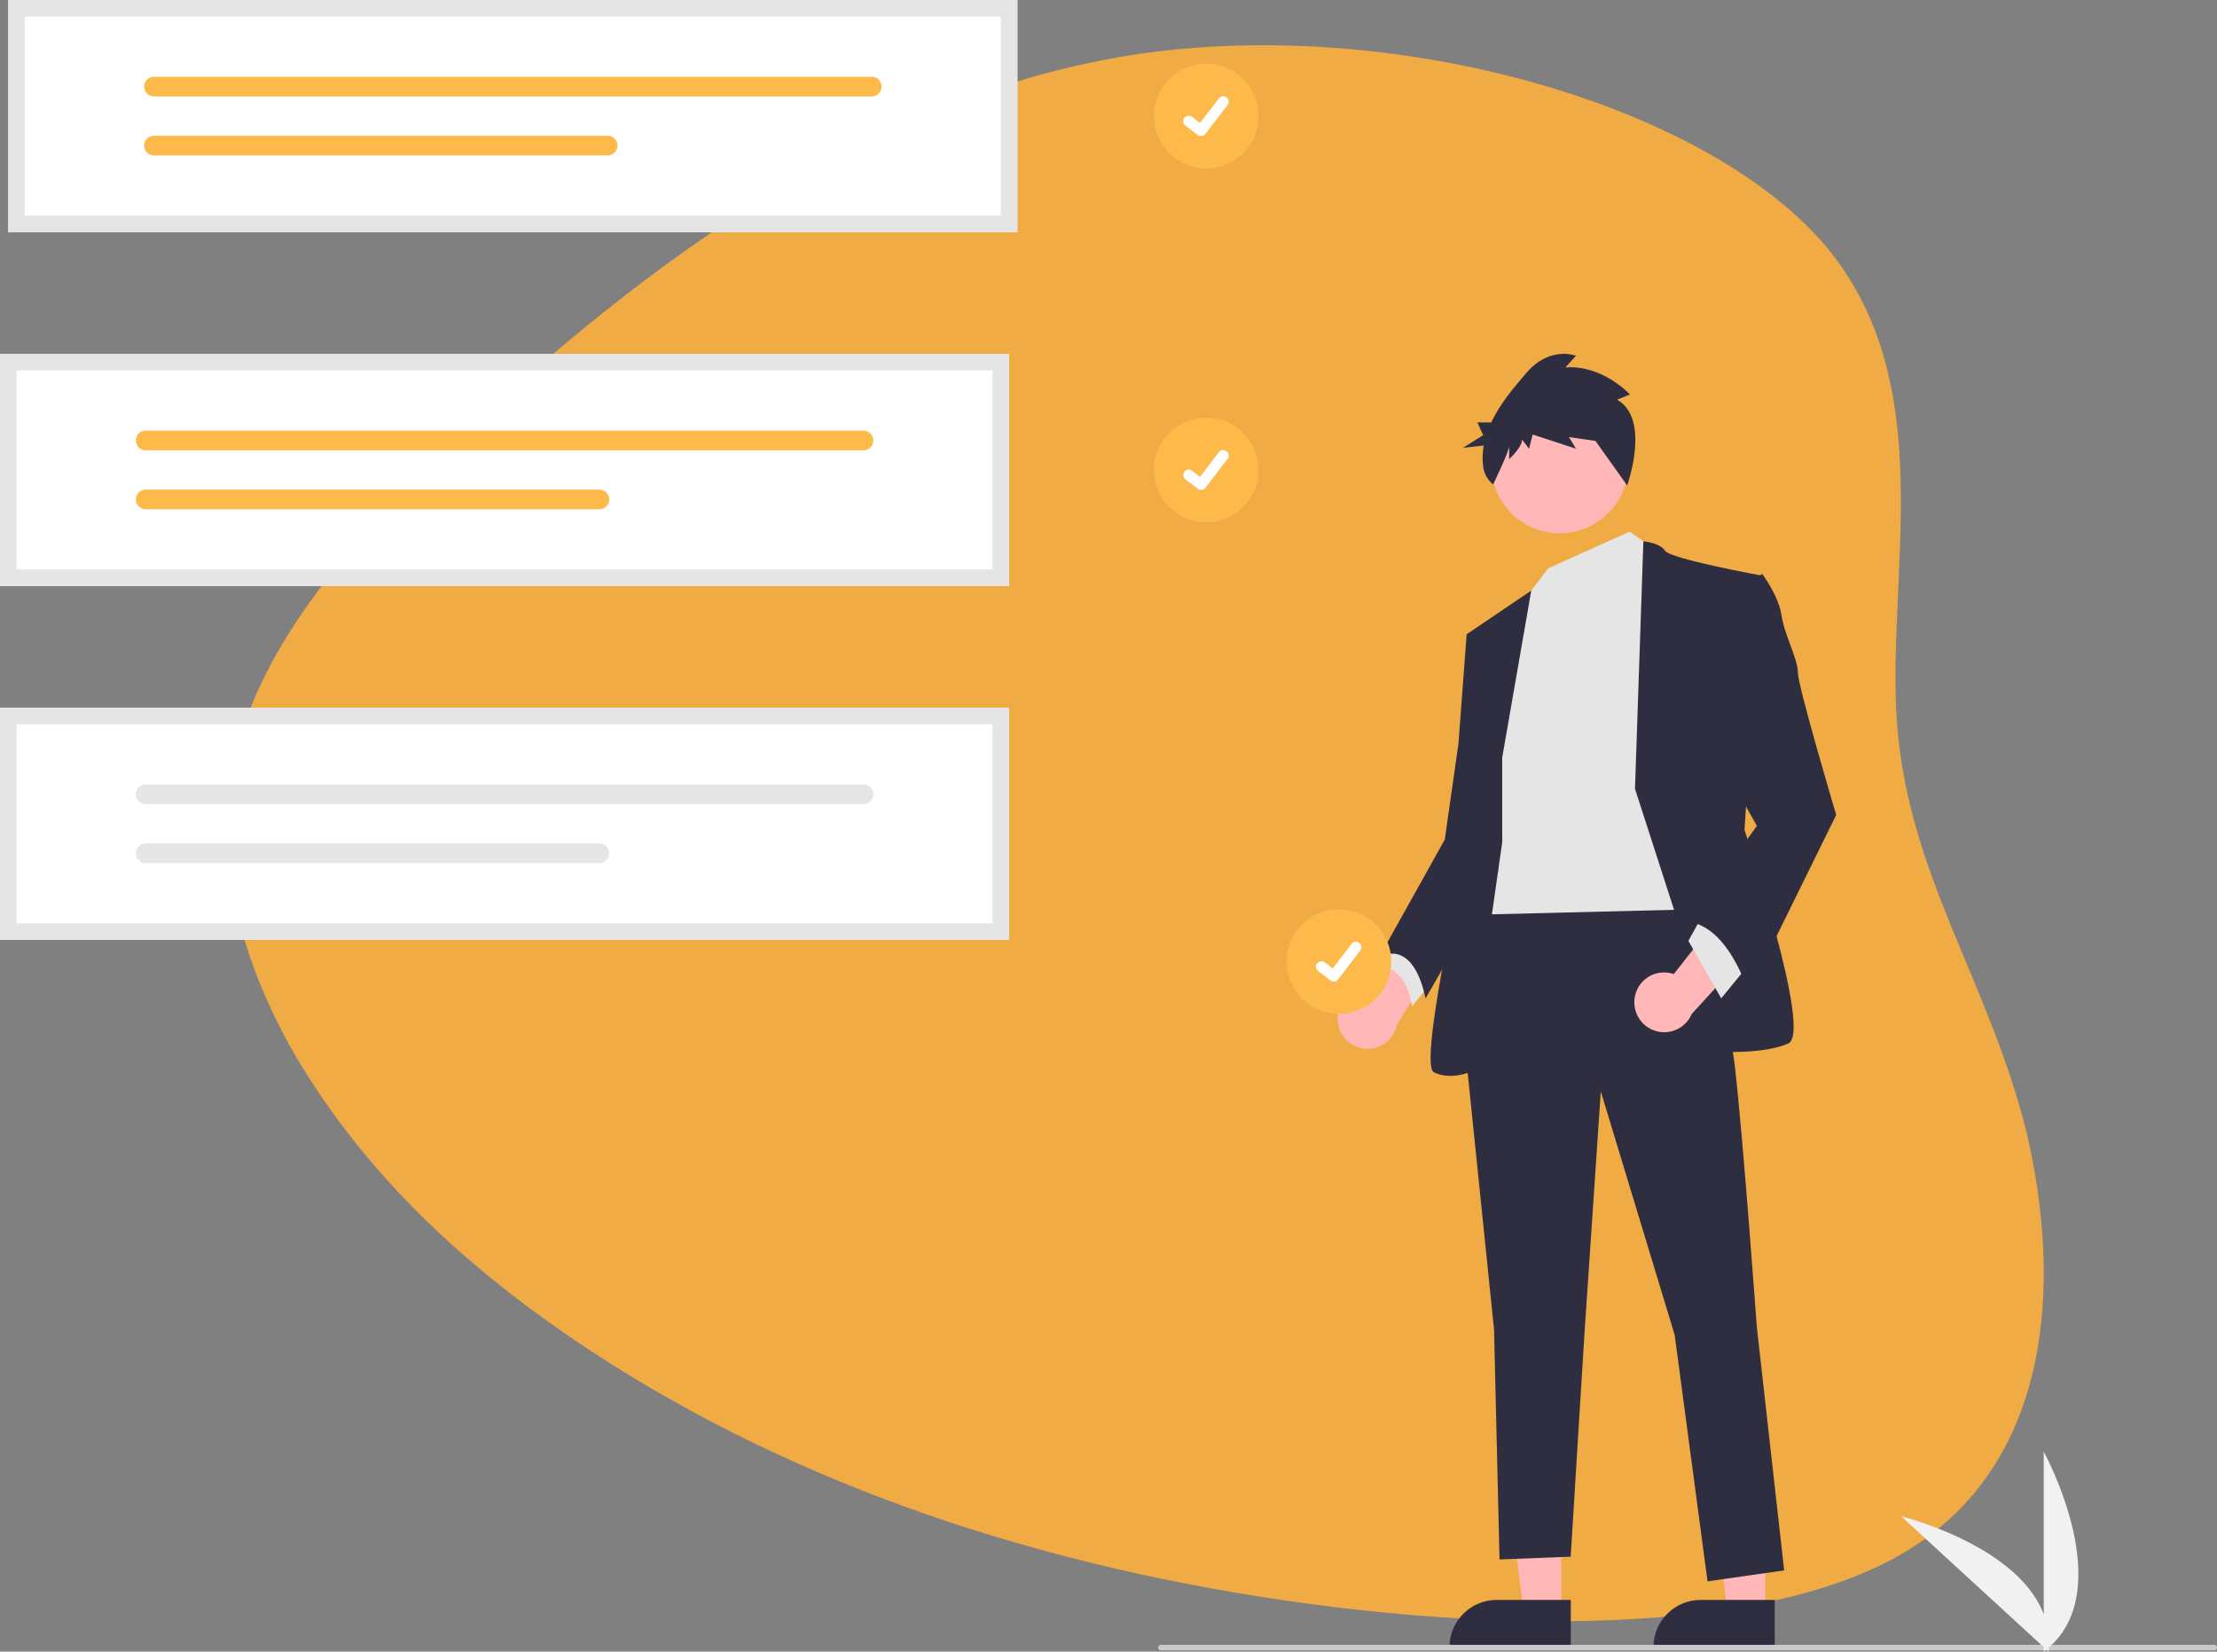 <?xml version="1.0" encoding="UTF-8"?><svg id="a" xmlns="http://www.w3.org/2000/svg" viewBox="0 0 801.92 597.46"><rect x="0" y="0" width="801.92" height="597.46" fill="#808080" stroke="none"/><defs><style>.h{fill:#ffb7b7;}.i{fill:#2f2e41;}.j{fill:#fff;}.k{fill:#cbcbcb;}.l{fill:#e6e6e6;}.m{fill:#e5e5e5;}.n{fill:#fdba4b;}.o{fill:#f1f1f1;}.p{fill:#f0ab45;}</style></defs><path class="p" d="M659.25,87.69c43.57,50.37,22.7,120.25,27,174.88,4.3,54.27,33.14,92.58,46.64,146.5,12.89,53.92,10.43,123.09-47.86,154.66-58.91,31.92-173.05,26.25-264.48,7.45-90.82-18.8-158.32-50.37-208.64-83.71-50.32-33.34-82.84-68.11-104.93-105.35-21.48-37.25-31.3-76.97-19.64-116.7,12.27-39.73,46.64-79.81,101.87-128.05,55.23-48.24,131.93-105,224.59-118.12,92.05-12.77,201.28,18.09,245.46,68.46Z"/><circle id="b" class="n" cx="436.31" cy="42" r="18.93"/><path id="c" class="j" d="M434.44,49.22c-.43,0-.84-.14-1.18-.39l-.02-.02-4.45-3.4c-.87-.66-1.03-1.91-.37-2.77,.66-.87,1.91-1.03,2.77-.37h0l2.88,2.21,6.81-8.89c.66-.87,1.9-1.03,2.77-.37h0l-.04,.06,.04-.06c.87,.67,1.03,1.91,.37,2.77l-8.01,10.45c-.38,.49-.96,.77-1.57,.77h0Z"/><circle id="d" class="n" cx="436.31" cy="170" r="18.93"/><path id="e" class="j" d="M434.44,177.22c-.43,0-.84-.14-1.18-.39l-.02-.02-4.45-3.4c-.87-.66-1.03-1.91-.37-2.77s1.91-1.03,2.77-.37l2.88,2.21,6.81-8.89c.66-.87,1.9-1.03,2.77-.37h0l-.04,.06,.04-.06c.87,.67,1.03,1.91,.37,2.77l-8.01,10.45c-.38,.49-.96,.77-1.57,.77h0Z"/><path class="h" d="M483.86,368.96c-.23-5.93,4.39-10.93,10.32-11.16,.63-.02,1.27,0,1.89,.09l17.34-34.02,9.8,17.26-17.97,29.66c-1.21,5.84-6.92,9.6-12.77,8.4-4.89-1.01-8.45-5.24-8.61-10.23h0Z"/><polygon class="h" points="564.71 583.19 551.1 583.19 544.63 530.7 564.71 530.7 564.71 583.19"/><path class="i" d="M568.18,596.39h-43.88v-.56c0-9.43,7.65-17.08,17.08-17.08h26.8v17.64Z"/><polygon class="h" points="638.48 583.19 624.87 583.19 618.4 530.7 638.48 530.7 638.48 583.19"/><path class="i" d="M641.95,596.39h-43.88v-.56c0-9.43,7.65-17.08,17.08-17.08h26.8v17.64Z"/><path class="m" d="M504.77,339.35l-5.94,9.9s9.9,0,11.88,14.85l7.92-9.9-13.86-14.85Z"/><path class="i" d="M608.73,318.56s15.84,41.59,18.81,67.33c2.97,25.74,7.92,94.06,7.92,94.06l9.9,88.12-27.72,3.96-11.88-89.11-26.73-88.12-5.94,88.12-4.95,80.2-25.74,.99-1.98-83.17-10.89-105.95,5.94-50.5,73.27-5.94Z"/><circle class="h" cx="564.18" cy="168.16" r="24.75"/><polygon class="m" points="589.42 192.31 599.33 199.24 612.2 328.95 532 330.93 542.89 240.83 552.79 215.09 559.94 205.64 589.42 192.31"/><path class="i" d="M591.4,285.39l3.03-89.57s5.88,.45,7.86,3.42,34.66,8.91,34.66,8.91l-5.94,92.08s24.75,73.27,15.84,77.23-24.75,2.97-24.75,2.97l-30.69-95.05Z"/><path class="i" d="M543.38,274l10.5-60.36-23.38,15.81,5.94,43.57-4.95,29.7s-18.81,82.18-12.87,85.15,12.87,0,12.87,0l11.88-83.17v-30.69Z"/><path class="i" d="M537.44,227.46l-6.93,1.98-2.97,39.61-4.95,34.66-23.76,42.58s11.88-7.92,16.83,14.85l26.17-45.56-4.39-88.11Z"/><path class="i" d="M584.9,144.58l4.67-1.87s-9.76-10.75-23.34-9.81l3.82-4.2s-9.34-3.74-17.82,6.07c-4.46,5.16-9.62,11.22-12.84,18.05h-5l2.09,4.59-7.3,4.59,7.5-.83c-.45,2.52-.52,5.08-.2,7.62,.32,2.54,1.62,4.85,3.61,6.45h0s5.79-11.98,5.79-13.85v4.67s4.67-4.2,4.67-7.01l2.55,3.27,1.27-5.14,15.7,5.14-2.55-4.2,9.76,1.4-3.82-5.14,15.11,21.22s8.65-24.02-3.65-31.03Z"/><path class="h" d="M591.3,360.84c.92-5.86,6.42-9.87,12.29-8.94,.63,.1,1.24,.25,1.84,.46l23.62-30.01,6.26,18.83-23.39,25.61c-2.32,5.5-8.65,8.08-14.15,5.76-4.6-1.94-7.27-6.78-6.46-11.71Z"/><polygon class="m" points="631.51 350.24 622.59 361.13 610.71 340.34 615.66 331.43 631.51 350.24"/><path class="i" d="M629.53,211.62l7.92-3.96s5.94,7.92,6.93,14.85,5.94,15.84,5.94,20.79,13.86,51.49,13.86,51.49l-31.68,64.36s-6.93-23.76-21.78-25.74l24.75-34.66-13.86-24.75,7.92-62.38Z"/><path class="k" d="M800.92,597H419.92c-.55,0-1-.45-1-1s.45-1,1-1h381c.55,0,1,.45,1,1s-.45,1-1,1Z"/><path class="j" d="M365,212H0v-84H365v84Z"/><path class="n" d="M52.68,155.77c-1.96,0-3.56,1.59-3.56,3.56s1.59,3.56,3.56,3.56H312.34c1.96,0,3.56-1.59,3.56-3.56s-1.59-3.56-3.56-3.56H52.68Z"/><path class="n" d="M52.68,177.11c-1.96,0-3.56,1.58-3.56,3.55,0,1.96,1.58,3.56,3.55,3.56H216.82c1.96,0,3.56-1.59,3.56-3.56s-1.59-3.56-3.56-3.56H52.68Z"/><path class="m" d="M365,212H0v-84H365v84ZM6,206H359v-72H6v72Z"/><path class="j" d="M365,340H0v-84H365v84Z"/><path class="l" d="M52.68,283.77c-1.96,0-3.56,1.59-3.56,3.56s1.59,3.56,3.56,3.56H312.34c1.96,0,3.56-1.59,3.56-3.56s-1.59-3.56-3.56-3.56H52.68Z"/><path class="l" d="M52.68,305.11c-1.96,0-3.56,1.58-3.56,3.55,0,1.96,1.58,3.56,3.55,3.56H216.82c1.96,0,3.56-1.59,3.56-3.56s-1.59-3.56-3.56-3.56H52.68Z"/><path class="m" d="M365,340H0v-84H365v84ZM6,334H359v-72H6v72Z"/><path class="j" d="M368,84H3V0H368V84Z"/><path class="n" d="M55.68,27.77c-1.96,0-3.55,1.6-3.55,3.56,0,1.96,1.59,3.55,3.55,3.55H315.34c1.96,0,3.55-1.6,3.55-3.56,0-1.96-1.59-3.55-3.55-3.55H55.68Z"/><path class="n" d="M55.68,49.11c-1.96,0-3.56,1.58-3.56,3.55s1.58,3.56,3.55,3.56H219.82c1.96,0,3.56-1.59,3.56-3.55,0-1.96-1.59-3.56-3.55-3.56,0,0,0,0-.01,0H55.68Z"/><path class="m" d="M368,84H3V0H368V84ZM9,78H362V6H9V78Z"/><path class="o" d="M739.25,597.46v-72.34s28.19,51.29,0,72.34Z"/><path class="o" d="M740.99,597.44l-53.29-48.92s56.85,13.92,53.29,48.92Z"/><circle id="f" class="n" cx="484.31" cy="347.85" r="18.93"/><path id="g" class="j" d="M482.44,355.07c-.43,0-.84-.14-1.18-.39l-.02-.02-4.45-3.4c-.87-.66-1.03-1.91-.37-2.77,.66-.87,1.91-1.03,2.77-.37h0l2.88,2.21,6.81-8.89c.66-.87,1.9-1.03,2.77-.37h0l-.04,.06,.04-.06c.87,.67,1.03,1.91,.37,2.77l-8.01,10.45c-.38,.49-.96,.77-1.57,.77h0Z"/></svg>